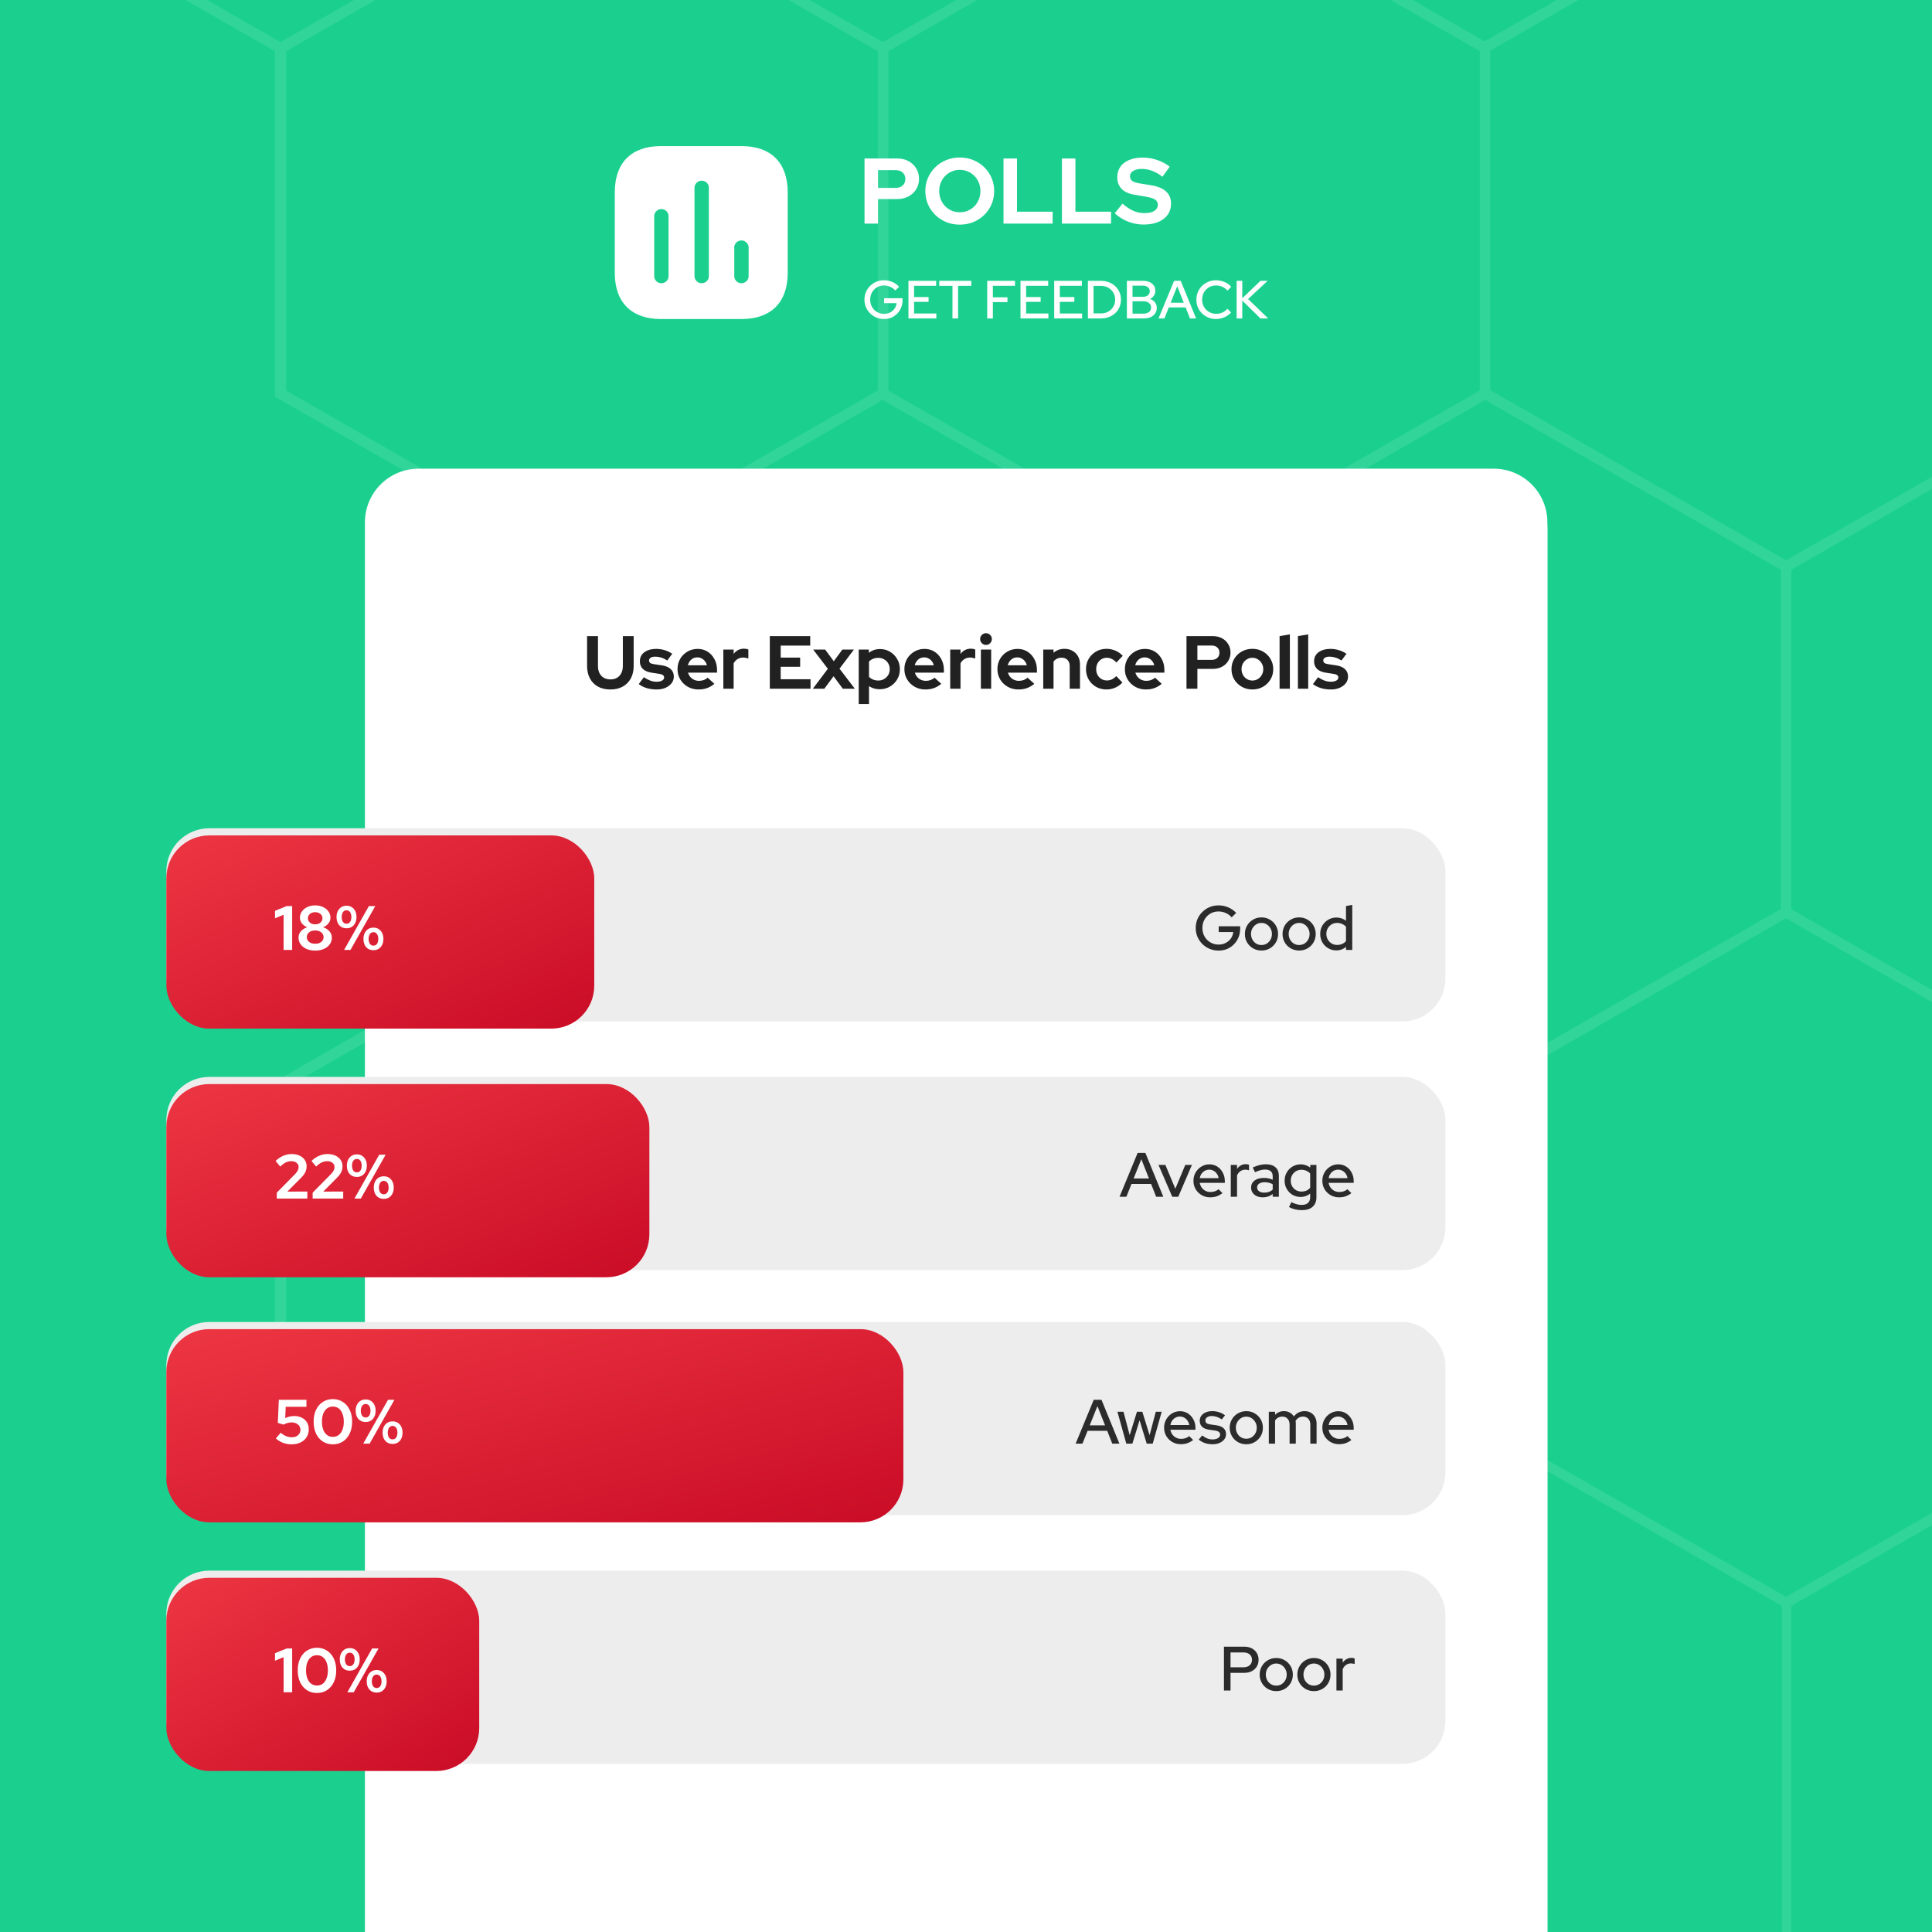 <svg width="1080" height="1080" viewBox="0 0 1080 1080" fill="none" xmlns="http://www.w3.org/2000/svg">
<g clip-path="url(#clip0_13_322)">
<rect width="1080" height="1080" fill="#1BD08F"/>
<path opacity="0.1" fill-rule="evenodd" clip-rule="evenodd" d="M897.328 254.973L998.393 313.222L1049.85 283.838L1080 266.519V273.331L1001.3 318.476V508.233L1080 553.435V560.132L998.393 513.313L962.962 533.634L833.03 608.163V797.978L934.095 855.708L998.393 892.655L1080 845.778V852.533L1001.3 897.677V1087.43L1080 1132.46V1139.33L998.683 1092.17L830.242 1188.75L661.801 1092.17L493.359 1188.75L322.13 1090.61V897.504L153.688 800.922V604.641L322.13 508.06V318.302L153.688 221.721V28.615L0 -59.596H11.617L156.825 23.535L302.033 -59.596H313.65L235.121 -14.567L159.961 28.615V218.372L325.324 313.28L358.548 294.171L490.687 218.372V28.615L424.705 -9.256L336.999 -59.596H348.616L410.823 -23.919L493.533 23.535L638.451 -59.596H650.068L560.503 -8.216L496.612 28.615V218.372L561.026 255.319L661.975 313.049L722.672 278.411L827.222 218.315V28.557L772.333 -2.963L673.591 -59.654H685.208L739.516 -28.826L829.894 23.131L975.102 -60H986.718L903.195 -12.085L833.03 28.326V218.084L897.328 254.973ZM328.17 318.476V508.002L363.311 528.438L493.475 603.14L609.642 536.521L658.896 508.233V318.476L588.848 278.065L493.417 223.568L423.717 263.632L328.17 318.476ZM496.612 607.932V797.747L625.731 872.045L661.568 892.655L719.651 859.46L827.222 797.632V607.932L673.417 519.663L661.801 513.082L496.612 607.932ZM709.835 533.634L830.3 602.91L934.966 542.871L995.489 508.233V318.476L915.16 272.292L830.184 223.568L760.484 263.632L664.937 318.476V507.829L709.835 533.634ZM325.44 513.082L160.077 607.932L159.903 797.632L325.44 892.539L354.831 875.624L490.803 797.632V607.932L325.44 513.082ZM328.519 897.677V1087.43L493.533 1182.34L659.245 1087.43V897.619L649.138 891.846L493.882 802.77L328.519 897.677ZM665.402 897.677V1087.43L830.126 1182.34L996.128 1087.43V897.677L830.765 802.77L665.402 897.677ZM999.047 -59.6H1012.53L1079.84 -20.979V-13.241L999.047 -59.6Z" fill="white"/>
<g filter="url(#filter0_d_13_322)">
<path d="M215 292C215 275.431 228.431 262 245 262H835C851.569 262 865 275.431 865 292V1127H215V292Z" fill="white"/>
</g>
<path d="M204 292C204 275.431 217.431 262 234 262H835C851.569 262 865 275.431 865 292V1083C865 1087.42 861.418 1091 857 1091H212C207.582 1091 204 1087.42 204 1083V292Z" fill="white"/>
<path d="M341.204 385.42C338.544 385.42 336.234 384.888 334.274 383.824C332.342 382.76 330.844 381.248 329.78 379.288C328.716 377.3 328.184 374.976 328.184 372.316V355.6H334.274V372.316C334.274 373.828 334.554 375.158 335.114 376.306C335.702 377.426 336.514 378.294 337.55 378.91C338.614 379.498 339.846 379.792 341.246 379.792C342.646 379.792 343.864 379.498 344.9 378.91C345.936 378.294 346.734 377.426 347.294 376.306C347.882 375.158 348.176 373.828 348.176 372.316V355.6H354.224V372.316C354.224 374.948 353.692 377.258 352.628 379.246C351.564 381.206 350.052 382.732 348.092 383.824C346.16 384.888 343.864 385.42 341.204 385.42ZM367.097 385.42C365.081 385.42 363.219 385.168 361.511 384.664C359.803 384.132 358.319 383.376 357.059 382.396L359.915 378.574C361.175 379.414 362.379 380.044 363.527 380.464C364.703 380.884 365.865 381.094 367.013 381.094C368.301 381.094 369.323 380.884 370.079 380.464C370.863 380.016 371.255 379.442 371.255 378.742C371.255 378.182 371.031 377.734 370.583 377.398C370.163 377.062 369.477 376.824 368.525 376.684L364.325 376.054C362.141 375.718 360.489 375.018 359.369 373.954C358.249 372.862 357.689 371.434 357.689 369.67C357.689 368.242 358.053 367.024 358.781 366.016C359.537 364.98 360.587 364.182 361.931 363.622C363.303 363.034 364.927 362.74 366.803 362.74C368.399 362.74 369.953 362.964 371.465 363.412C373.005 363.86 374.447 364.546 375.791 365.47L373.019 369.208C371.815 368.452 370.667 367.906 369.575 367.57C368.483 367.234 367.377 367.066 366.257 367.066C365.221 367.066 364.381 367.262 363.737 367.654C363.121 368.046 362.813 368.564 362.813 369.208C362.813 369.796 363.037 370.258 363.485 370.594C363.933 370.93 364.703 371.168 365.795 371.308L369.995 371.938C372.151 372.246 373.803 372.946 374.951 374.038C376.099 375.102 376.673 376.488 376.673 378.196C376.673 379.596 376.253 380.842 375.413 381.934C374.573 382.998 373.439 383.852 372.011 384.496C370.583 385.112 368.945 385.42 367.097 385.42ZM390.453 385.42C388.269 385.42 386.281 384.916 384.489 383.908C382.725 382.9 381.325 381.542 380.289 379.834C379.253 378.126 378.735 376.208 378.735 374.08C378.735 371.952 379.225 370.034 380.205 368.326C381.213 366.618 382.571 365.26 384.279 364.252C385.987 363.244 387.891 362.74 389.991 362.74C392.091 362.74 393.953 363.258 395.577 364.294C397.201 365.33 398.475 366.73 399.399 368.494C400.351 370.258 400.827 372.26 400.827 374.5V376.012H384.615C384.867 376.88 385.273 377.664 385.833 378.364C386.421 379.064 387.135 379.61 387.975 380.002C388.843 380.394 389.767 380.59 390.747 380.59C391.727 380.59 392.623 380.436 393.435 380.128C394.275 379.82 394.989 379.386 395.577 378.826L399.357 382.27C398.013 383.362 396.627 384.16 395.199 384.664C393.799 385.168 392.217 385.42 390.453 385.42ZM384.531 371.896H395.157C394.961 371.028 394.597 370.272 394.065 369.628C393.561 368.956 392.945 368.438 392.217 368.074C391.517 367.682 390.733 367.486 389.865 367.486C388.969 367.486 388.157 367.668 387.429 368.032C386.729 368.396 386.127 368.914 385.623 369.586C385.119 370.23 384.755 371 384.531 371.896ZM404.352 385V363.118H410.106V365.554C410.806 364.602 411.646 363.874 412.626 363.37C413.606 362.866 414.712 362.614 415.944 362.614C417.008 362.642 417.806 362.81 418.338 363.118V368.158C417.918 367.962 417.456 367.822 416.952 367.738C416.448 367.626 415.93 367.57 415.398 367.57C414.278 367.57 413.256 367.85 412.332 368.41C411.408 368.97 410.666 369.768 410.106 370.804V385H404.352ZM430.324 385V355.6H452.92V360.892H436.414V367.612H447.292V372.736H436.414V379.708H453.088V385H430.324ZM454.377 385L462.777 373.87L454.587 363.118H461.265L466.095 369.628L470.883 363.118H477.351L469.287 373.786L477.855 385H471.135L465.969 378.028L460.803 385H454.377ZM480.026 393.568V363.118H485.696V364.924C487.488 363.524 489.56 362.824 491.912 362.824C493.984 362.824 495.86 363.328 497.54 364.336C499.22 365.344 500.55 366.702 501.53 368.41C502.538 370.09 503.042 371.98 503.042 374.08C503.042 376.18 502.538 378.084 501.53 379.792C500.522 381.472 499.164 382.816 497.456 383.824C495.748 384.804 493.844 385.294 491.744 385.294C490.652 385.294 489.602 385.154 488.594 384.874C487.586 384.566 486.648 384.132 485.78 383.572V393.568H480.026ZM490.988 380.422C492.192 380.422 493.27 380.142 494.222 379.582C495.202 379.022 495.972 378.266 496.532 377.314C497.092 376.362 497.372 375.284 497.372 374.08C497.372 372.876 497.092 371.798 496.532 370.846C495.972 369.866 495.202 369.11 494.222 368.578C493.27 368.018 492.192 367.738 490.988 367.738C489.924 367.738 488.944 367.92 488.048 368.284C487.18 368.62 486.424 369.138 485.78 369.838V378.364C486.396 378.98 487.152 379.484 488.048 379.876C488.972 380.24 489.952 380.422 490.988 380.422ZM517.273 385.42C515.089 385.42 513.101 384.916 511.309 383.908C509.545 382.9 508.145 381.542 507.109 379.834C506.073 378.126 505.555 376.208 505.555 374.08C505.555 371.952 506.045 370.034 507.025 368.326C508.033 366.618 509.391 365.26 511.099 364.252C512.807 363.244 514.711 362.74 516.811 362.74C518.911 362.74 520.773 363.258 522.397 364.294C524.021 365.33 525.295 366.73 526.219 368.494C527.171 370.258 527.647 372.26 527.647 374.5V376.012H511.435C511.687 376.88 512.093 377.664 512.653 378.364C513.241 379.064 513.955 379.61 514.795 380.002C515.663 380.394 516.587 380.59 517.567 380.59C518.547 380.59 519.443 380.436 520.255 380.128C521.095 379.82 521.809 379.386 522.397 378.826L526.177 382.27C524.833 383.362 523.447 384.16 522.019 384.664C520.619 385.168 519.037 385.42 517.273 385.42ZM511.351 371.896H521.977C521.781 371.028 521.417 370.272 520.885 369.628C520.381 368.956 519.765 368.438 519.037 368.074C518.337 367.682 517.553 367.486 516.685 367.486C515.789 367.486 514.977 367.668 514.249 368.032C513.549 368.396 512.947 368.914 512.443 369.586C511.939 370.23 511.575 371 511.351 371.896ZM531.172 385V363.118H536.926V365.554C537.626 364.602 538.466 363.874 539.446 363.37C540.426 362.866 541.532 362.614 542.764 362.614C543.828 362.642 544.626 362.81 545.158 363.118V368.158C544.738 367.962 544.276 367.822 543.772 367.738C543.268 367.626 542.75 367.57 542.218 367.57C541.098 367.57 540.076 367.85 539.152 368.41C538.228 368.97 537.486 369.768 536.926 370.804V385H531.172ZM548.317 385V363.118H554.071V385H548.317ZM551.173 360.514C550.277 360.514 549.507 360.192 548.863 359.548C548.219 358.904 547.897 358.134 547.897 357.238C547.897 356.314 548.219 355.544 548.863 354.928C549.507 354.284 550.277 353.962 551.173 353.962C552.097 353.962 552.867 354.284 553.483 354.928C554.127 355.544 554.449 356.314 554.449 357.238C554.449 358.134 554.127 358.904 553.483 359.548C552.867 360.192 552.097 360.514 551.173 360.514ZM569.281 385.42C567.097 385.42 565.109 384.916 563.317 383.908C561.553 382.9 560.153 381.542 559.117 379.834C558.081 378.126 557.563 376.208 557.563 374.08C557.563 371.952 558.053 370.034 559.033 368.326C560.041 366.618 561.399 365.26 563.107 364.252C564.815 363.244 566.719 362.74 568.819 362.74C570.919 362.74 572.781 363.258 574.405 364.294C576.029 365.33 577.303 366.73 578.227 368.494C579.179 370.258 579.655 372.26 579.655 374.5V376.012H563.443C563.695 376.88 564.101 377.664 564.661 378.364C565.249 379.064 565.963 379.61 566.803 380.002C567.671 380.394 568.595 380.59 569.575 380.59C570.555 380.59 571.451 380.436 572.263 380.128C573.103 379.82 573.817 379.386 574.405 378.826L578.185 382.27C576.841 383.362 575.455 384.16 574.027 384.664C572.627 385.168 571.045 385.42 569.281 385.42ZM563.359 371.896H573.985C573.789 371.028 573.425 370.272 572.893 369.628C572.389 368.956 571.773 368.438 571.045 368.074C570.345 367.682 569.561 367.486 568.693 367.486C567.797 367.486 566.985 367.668 566.257 368.032C565.557 368.396 564.955 368.914 564.451 369.586C563.947 370.23 563.583 371 563.359 371.896ZM583.18 385V363.118H588.934V364.924C590.586 363.44 592.63 362.698 595.066 362.698C596.774 362.698 598.272 363.076 599.56 363.832C600.876 364.56 601.898 365.582 602.626 366.898C603.354 368.186 603.718 369.698 603.718 371.434V385H597.964V372.274C597.964 370.846 597.558 369.726 596.746 368.914C595.934 368.074 594.828 367.654 593.428 367.654C592.448 367.654 591.58 367.85 590.824 368.242C590.068 368.606 589.438 369.138 588.934 369.838V385H583.18ZM618.535 385.42C616.379 385.42 614.433 384.93 612.697 383.95C610.961 382.942 609.589 381.584 608.581 379.876C607.573 378.14 607.069 376.208 607.069 374.08C607.069 371.924 607.573 369.992 608.581 368.284C609.589 366.576 610.961 365.218 612.697 364.21C614.433 363.202 616.379 362.698 618.535 362.698C620.271 362.698 621.923 363.034 623.491 363.706C625.087 364.378 626.459 365.344 627.607 366.604L624.079 370.342C623.267 369.446 622.413 368.788 621.517 368.368C620.649 367.92 619.697 367.696 618.661 367.696C617.541 367.696 616.533 367.976 615.637 368.536C614.769 369.096 614.069 369.852 613.537 370.804C613.033 371.756 612.781 372.848 612.781 374.08C612.781 375.256 613.033 376.334 613.537 377.314C614.069 378.266 614.797 379.022 615.721 379.582C616.645 380.114 617.667 380.38 618.787 380.38C619.767 380.38 620.677 380.184 621.517 379.792C622.385 379.372 623.211 378.756 623.995 377.944L627.439 381.556C626.319 382.76 624.975 383.712 623.407 384.412C621.839 385.084 620.215 385.42 618.535 385.42ZM640.525 385.42C638.341 385.42 636.353 384.916 634.561 383.908C632.797 382.9 631.397 381.542 630.361 379.834C629.325 378.126 628.807 376.208 628.807 374.08C628.807 371.952 629.297 370.034 630.277 368.326C631.285 366.618 632.643 365.26 634.351 364.252C636.059 363.244 637.963 362.74 640.063 362.74C642.163 362.74 644.025 363.258 645.649 364.294C647.273 365.33 648.547 366.73 649.471 368.494C650.423 370.258 650.899 372.26 650.899 374.5V376.012H634.687C634.939 376.88 635.345 377.664 635.905 378.364C636.493 379.064 637.207 379.61 638.047 380.002C638.915 380.394 639.839 380.59 640.819 380.59C641.799 380.59 642.695 380.436 643.507 380.128C644.347 379.82 645.061 379.386 645.649 378.826L649.429 382.27C648.085 383.362 646.699 384.16 645.271 384.664C643.871 385.168 642.289 385.42 640.525 385.42ZM634.603 371.896H645.229C645.033 371.028 644.669 370.272 644.137 369.628C643.633 368.956 643.017 368.438 642.289 368.074C641.589 367.682 640.805 367.486 639.937 367.486C639.041 367.486 638.229 367.668 637.501 368.032C636.801 368.396 636.199 368.914 635.695 369.586C635.191 370.23 634.827 371 634.603 371.896ZM663.251 385V355.6H677.993C679.925 355.6 681.619 355.992 683.075 356.776C684.559 357.56 685.721 358.652 686.561 360.052C687.429 361.424 687.863 363.02 687.863 364.84C687.863 366.576 687.429 368.13 686.561 369.502C685.721 370.874 684.559 371.952 683.075 372.736C681.591 373.52 679.897 373.912 677.993 373.912H669.341V385H663.251ZM669.341 368.872H677.321C678.637 368.872 679.687 368.508 680.471 367.78C681.283 367.052 681.689 366.086 681.689 364.882C681.689 363.65 681.283 362.67 680.471 361.942C679.687 361.214 678.637 360.85 677.321 360.85H669.341V368.872ZM700.079 385.42C697.895 385.42 695.921 384.916 694.157 383.908C692.393 382.9 690.993 381.542 689.957 379.834C688.921 378.126 688.403 376.208 688.403 374.08C688.403 371.952 688.907 370.034 689.915 368.326C690.951 366.59 692.351 365.218 694.115 364.21C695.907 363.202 697.895 362.698 700.079 362.698C702.263 362.698 704.237 363.202 706.001 364.21C707.793 365.218 709.193 366.59 710.201 368.326C711.237 370.034 711.755 371.952 711.755 374.08C711.755 376.208 711.237 378.126 710.201 379.834C709.193 381.542 707.807 382.9 706.043 383.908C704.279 384.916 702.291 385.42 700.079 385.42ZM700.079 380.422C701.227 380.422 702.249 380.142 703.145 379.582C704.069 379.022 704.797 378.266 705.329 377.314C705.889 376.334 706.169 375.256 706.169 374.08C706.169 372.876 705.889 371.798 705.329 370.846C704.797 369.894 704.069 369.138 703.145 368.578C702.249 367.99 701.227 367.696 700.079 367.696C698.959 367.696 697.937 367.99 697.013 368.578C696.089 369.138 695.361 369.894 694.829 370.846C694.297 371.798 694.031 372.876 694.031 374.08C694.031 375.256 694.297 376.334 694.829 377.314C695.361 378.266 696.089 379.022 697.013 379.582C697.937 380.142 698.959 380.422 700.079 380.422ZM715.291 385V355.6L721.045 354.634V385H715.291ZM725.545 385V355.6L731.299 354.634V385H725.545ZM743.989 385.42C741.973 385.42 740.111 385.168 738.403 384.664C736.695 384.132 735.211 383.376 733.951 382.396L736.807 378.574C738.067 379.414 739.271 380.044 740.419 380.464C741.595 380.884 742.757 381.094 743.905 381.094C745.193 381.094 746.215 380.884 746.971 380.464C747.755 380.016 748.147 379.442 748.147 378.742C748.147 378.182 747.923 377.734 747.475 377.398C747.055 377.062 746.369 376.824 745.417 376.684L741.217 376.054C739.033 375.718 737.381 375.018 736.261 373.954C735.141 372.862 734.581 371.434 734.581 369.67C734.581 368.242 734.945 367.024 735.673 366.016C736.429 364.98 737.479 364.182 738.823 363.622C740.195 363.034 741.819 362.74 743.695 362.74C745.291 362.74 746.845 362.964 748.357 363.412C749.897 363.86 751.339 364.546 752.683 365.47L749.911 369.208C748.707 368.452 747.559 367.906 746.467 367.57C745.375 367.234 744.269 367.066 743.149 367.066C742.113 367.066 741.273 367.262 740.629 367.654C740.013 368.046 739.705 368.564 739.705 369.208C739.705 369.796 739.929 370.258 740.377 370.594C740.825 370.93 741.595 371.168 742.687 371.308L746.887 371.938C749.043 372.246 750.695 372.946 751.843 374.038C752.991 375.102 753.565 376.488 753.565 378.196C753.565 379.596 753.145 380.842 752.305 381.934C751.465 382.998 750.331 383.852 748.903 384.496C747.475 385.112 745.837 385.42 743.989 385.42Z" fill="#212121"/>
<rect x="93" y="739" width="715" height="108" rx="24" fill="#EDEDED"/>
<g filter="url(#filter1_d_13_322)">
<rect x="93" y="739" width="412" height="108" rx="24" fill="url(#paint0_linear_13_322)"/>
</g>
<path d="M162.975 807.385C159.592 807.385 156.663 806.288 154.19 804.095L156.92 800.91C157.97 801.797 158.985 802.438 159.965 802.835C160.945 803.232 162.018 803.43 163.185 803.43C164.142 803.43 164.97 803.255 165.67 802.905C166.37 802.555 166.918 802.065 167.315 801.435C167.735 800.805 167.945 800.07 167.945 799.23C167.945 798.04 167.478 797.06 166.545 796.29C165.635 795.52 164.445 795.135 162.975 795.135C162.252 795.135 161.517 795.24 160.77 795.45C160.023 795.637 159.265 795.94 158.495 796.36L155.31 795.415L155.87 782.5H171.305V786.42H159.72L159.44 792.755C160.233 792.358 161.038 792.067 161.855 791.88C162.672 791.67 163.523 791.565 164.41 791.565C166.067 791.565 167.502 791.88 168.715 792.51C169.952 793.117 170.908 793.98 171.585 795.1C172.262 796.22 172.6 797.527 172.6 799.02C172.6 800.677 172.192 802.135 171.375 803.395C170.582 804.655 169.462 805.635 168.015 806.335C166.568 807.035 164.888 807.385 162.975 807.385ZM186.059 807.385C183.936 807.385 182.057 806.86 180.424 805.81C178.814 804.737 177.554 803.255 176.644 801.365C175.757 799.452 175.314 797.247 175.314 794.75C175.314 792.23 175.757 790.025 176.644 788.135C177.554 786.245 178.814 784.775 180.424 783.725C182.057 782.652 183.936 782.115 186.059 782.115C188.206 782.115 190.084 782.652 191.694 783.725C193.327 784.775 194.587 786.245 195.474 788.135C196.384 790.025 196.839 792.23 196.839 794.75C196.839 797.247 196.384 799.452 195.474 801.365C194.587 803.255 193.327 804.737 191.694 805.81C190.084 806.86 188.206 807.385 186.059 807.385ZM186.059 803.22C187.319 803.22 188.404 802.882 189.314 802.205C190.224 801.528 190.924 800.548 191.414 799.265C191.927 797.982 192.184 796.477 192.184 794.75C192.184 793 191.927 791.495 191.414 790.235C190.924 788.952 190.224 787.972 189.314 787.295C188.404 786.618 187.319 786.28 186.059 786.28C184.822 786.28 183.749 786.618 182.839 787.295C181.929 787.972 181.217 788.952 180.704 790.235C180.214 791.495 179.969 793 179.969 794.75C179.969 796.477 180.214 797.982 180.704 799.265C181.217 800.548 181.929 801.528 182.839 802.205C183.749 802.882 184.822 803.22 186.059 803.22ZM204.419 794.925C202.715 794.925 201.35 794.353 200.324 793.21C199.32 792.043 198.819 790.503 198.819 788.59C198.819 786.723 199.332 785.207 200.359 784.04C201.385 782.873 202.739 782.29 204.419 782.29C206.075 782.29 207.417 782.873 208.444 784.04C209.47 785.207 209.984 786.723 209.984 788.59C209.984 790.503 209.47 792.043 208.444 793.21C207.44 794.353 206.099 794.925 204.419 794.925ZM204.419 792.37C205.259 792.37 205.912 792.043 206.379 791.39C206.869 790.713 207.114 789.78 207.114 788.59C207.114 787.447 206.869 786.537 206.379 785.86C205.889 785.183 205.235 784.845 204.419 784.845C203.579 784.845 202.914 785.183 202.424 785.86C201.957 786.537 201.712 787.447 201.689 788.59C201.712 789.78 201.957 790.713 202.424 791.39C202.89 792.043 203.555 792.37 204.419 792.37ZM203.054 807L216.914 782.5H220.484L206.624 807H203.054ZM219.469 807.175C217.765 807.175 216.4 806.603 215.374 805.46C214.37 804.293 213.869 802.753 213.869 800.84C213.869 798.973 214.382 797.457 215.409 796.29C216.435 795.123 217.789 794.54 219.469 794.54C221.125 794.54 222.467 795.123 223.494 796.29C224.52 797.457 225.034 798.973 225.034 800.84C225.034 802.753 224.52 804.293 223.494 805.46C222.49 806.603 221.149 807.175 219.469 807.175ZM219.469 804.62C220.309 804.62 220.962 804.293 221.429 803.64C221.919 802.963 222.164 802.03 222.164 800.84C222.164 799.697 221.919 798.787 221.429 798.11C220.939 797.433 220.285 797.095 219.469 797.095C218.629 797.095 217.964 797.433 217.474 798.11C217.007 798.787 216.762 799.697 216.739 800.84C216.762 802.03 217.007 802.963 217.474 803.64C217.94 804.293 218.605 804.62 219.469 804.62Z" fill="white"/>
<path d="M601.287 807L611.402 782.5H615.742L625.752 807H621.762L618.927 799.825H607.972L605.102 807H601.287ZM609.162 796.78H617.737L613.467 786L609.162 796.78ZM629.611 807L624.641 789.185H628.036L631.501 802.275L635.561 789.185H638.571L642.631 802.275L646.096 789.185H649.386L644.381 807H641.021L637.031 793.945L633.006 807H629.611ZM660.084 807.315C658.334 807.315 656.748 806.907 655.324 806.09C653.924 805.273 652.804 804.165 651.964 802.765C651.148 801.365 650.739 799.802 650.739 798.075C650.739 796.372 651.136 794.832 651.929 793.455C652.723 792.055 653.796 790.947 655.149 790.13C656.503 789.29 658.008 788.87 659.664 788.87C661.321 788.87 662.791 789.29 664.074 790.13C665.358 790.947 666.373 792.067 667.119 793.49C667.889 794.89 668.274 796.477 668.274 798.25V799.23H654.239C654.426 800.21 654.788 801.085 655.324 801.855C655.884 802.625 656.584 803.232 657.424 803.675C658.288 804.118 659.221 804.34 660.224 804.34C661.088 804.34 661.916 804.212 662.709 803.955C663.526 803.675 664.203 803.278 664.739 802.765L666.979 804.97C665.929 805.763 664.844 806.358 663.724 806.755C662.628 807.128 661.414 807.315 660.084 807.315ZM654.274 796.605H664.809C664.669 795.672 664.343 794.855 663.829 794.155C663.339 793.432 662.721 792.872 661.974 792.475C661.251 792.055 660.458 791.845 659.594 791.845C658.708 791.845 657.891 792.043 657.144 792.44C656.398 792.837 655.768 793.397 655.254 794.12C654.764 794.82 654.438 795.648 654.274 796.605ZM677.904 807.35C676.364 807.35 674.917 807.128 673.564 806.685C672.234 806.218 671.079 805.565 670.099 804.725L672.024 802.415C672.934 803.138 673.867 803.698 674.824 804.095C675.804 804.468 676.796 804.655 677.799 804.655C679.059 804.655 680.086 804.41 680.879 803.92C681.672 803.43 682.069 802.788 682.069 801.995C682.069 801.342 681.836 800.828 681.369 800.455C680.902 800.082 680.179 799.825 679.199 799.685L675.979 799.23C674.206 798.973 672.876 798.425 671.989 797.585C671.102 796.745 670.659 795.625 670.659 794.225C670.659 793.152 670.951 792.218 671.534 791.425C672.117 790.608 672.934 789.978 673.984 789.535C675.034 789.068 676.259 788.835 677.659 788.835C678.942 788.835 680.179 789.022 681.369 789.395C682.559 789.768 683.702 790.352 684.799 791.145L683.014 793.455C682.034 792.802 681.077 792.323 680.144 792.02C679.234 791.717 678.312 791.565 677.379 791.565C676.306 791.565 675.442 791.798 674.789 792.265C674.136 792.708 673.809 793.292 673.809 794.015C673.809 794.668 674.031 795.182 674.474 795.555C674.941 795.905 675.699 796.15 676.749 796.29L679.969 796.745C681.742 797.002 683.084 797.55 683.994 798.39C684.904 799.207 685.359 800.315 685.359 801.715C685.359 802.788 685.032 803.757 684.379 804.62C683.726 805.46 682.839 806.125 681.719 806.615C680.599 807.105 679.327 807.35 677.904 807.35ZM696.689 807.35C694.963 807.35 693.388 806.942 691.964 806.125C690.564 805.308 689.456 804.2 688.639 802.8C687.823 801.4 687.414 799.837 687.414 798.11C687.414 796.383 687.823 794.82 688.639 793.42C689.456 792.02 690.564 790.912 691.964 790.095C693.388 789.255 694.963 788.835 696.689 788.835C698.439 788.835 700.014 789.255 701.414 790.095C702.814 790.912 703.923 792.02 704.739 793.42C705.556 794.82 705.964 796.383 705.964 798.11C705.964 799.837 705.556 801.4 704.739 802.8C703.923 804.2 702.814 805.308 701.414 806.125C700.014 806.942 698.439 807.35 696.689 807.35ZM696.689 804.27C697.786 804.27 698.778 804.002 699.664 803.465C700.551 802.905 701.251 802.158 701.764 801.225C702.278 800.292 702.534 799.242 702.534 798.075C702.534 796.932 702.266 795.905 701.729 794.995C701.216 794.062 700.516 793.315 699.629 792.755C698.766 792.195 697.786 791.915 696.689 791.915C695.593 791.915 694.601 792.195 693.714 792.755C692.851 793.315 692.151 794.062 691.614 794.995C691.101 795.905 690.844 796.932 690.844 798.075C690.844 799.242 691.101 800.292 691.614 801.225C692.128 802.158 692.828 802.905 693.714 803.465C694.601 804.002 695.593 804.27 696.689 804.27ZM709.274 807V789.185H712.774V790.9C714.104 789.523 715.772 788.835 717.779 788.835C718.992 788.835 720.066 789.103 720.999 789.64C721.956 790.177 722.714 790.9 723.274 791.81C724.021 790.83 724.896 790.095 725.899 789.605C726.902 789.092 728.034 788.835 729.294 788.835C730.624 788.835 731.779 789.127 732.759 789.71C733.762 790.293 734.544 791.11 735.104 792.16C735.687 793.21 735.979 794.423 735.979 795.8V807H732.479V796.395C732.479 794.995 732.106 793.898 731.359 793.105C730.636 792.288 729.644 791.88 728.384 791.88C727.521 791.88 726.739 792.078 726.039 792.475C725.339 792.872 724.732 793.478 724.219 794.295C724.266 794.528 724.301 794.773 724.324 795.03C724.347 795.287 724.359 795.543 724.359 795.8V807H720.894V796.395C720.894 794.995 720.521 793.898 719.774 793.105C719.051 792.288 718.059 791.88 716.799 791.88C715.959 791.88 715.201 792.067 714.524 792.44C713.847 792.79 713.264 793.327 712.774 794.05V807H709.274ZM748.542 807.315C746.792 807.315 745.205 806.907 743.782 806.09C742.382 805.273 741.262 804.165 740.422 802.765C739.605 801.365 739.197 799.802 739.197 798.075C739.197 796.372 739.593 794.832 740.387 793.455C741.18 792.055 742.253 790.947 743.607 790.13C744.96 789.29 746.465 788.87 748.122 788.87C749.778 788.87 751.248 789.29 752.532 790.13C753.815 790.947 754.83 792.067 755.577 793.49C756.347 794.89 756.732 796.477 756.732 798.25V799.23H742.697C742.883 800.21 743.245 801.085 743.782 801.855C744.342 802.625 745.042 803.232 745.882 803.675C746.745 804.118 747.678 804.34 748.682 804.34C749.545 804.34 750.373 804.212 751.167 803.955C751.983 803.675 752.66 803.278 753.197 802.765L755.437 804.97C754.387 805.763 753.302 806.358 752.182 806.755C751.085 807.128 749.872 807.315 748.542 807.315ZM742.732 796.605H753.267C753.127 795.672 752.8 794.855 752.287 794.155C751.797 793.432 751.178 792.872 750.432 792.475C749.708 792.055 748.915 791.845 748.052 791.845C747.165 791.845 746.348 792.043 745.602 792.44C744.855 792.837 744.225 793.397 743.712 794.12C743.222 794.82 742.895 795.648 742.732 796.605Z" fill="#2B2B2B"/>
<rect x="93" y="878" width="715" height="108" rx="24" fill="#EDEDED"/>
<g filter="url(#filter2_d_13_322)">
<rect x="93" y="878" width="174.892" height="108" rx="24" fill="url(#paint1_linear_13_322)"/>
</g>
<path d="M158.53 946V926.365L153.735 928.36V924.16L160.28 921.5H163.325V946H158.53ZM177.172 946.385C175.049 946.385 173.17 945.86 171.537 944.81C169.927 943.737 168.667 942.255 167.757 940.365C166.87 938.452 166.427 936.247 166.427 933.75C166.427 931.23 166.87 929.025 167.757 927.135C168.667 925.245 169.927 923.775 171.537 922.725C173.17 921.652 175.049 921.115 177.172 921.115C179.319 921.115 181.197 921.652 182.807 922.725C184.44 923.775 185.7 925.245 186.587 927.135C187.497 929.025 187.952 931.23 187.952 933.75C187.952 936.247 187.497 938.452 186.587 940.365C185.7 942.255 184.44 943.737 182.807 944.81C181.197 945.86 179.319 946.385 177.172 946.385ZM177.172 942.22C178.432 942.22 179.517 941.882 180.427 941.205C181.337 940.528 182.037 939.548 182.527 938.265C183.04 936.982 183.297 935.477 183.297 933.75C183.297 932 183.04 930.495 182.527 929.235C182.037 927.952 181.337 926.972 180.427 926.295C179.517 925.618 178.432 925.28 177.172 925.28C175.935 925.28 174.862 925.618 173.952 926.295C173.042 926.972 172.33 927.952 171.817 929.235C171.327 930.495 171.082 932 171.082 933.75C171.082 935.477 171.327 936.982 171.817 938.265C172.33 939.548 173.042 940.528 173.952 941.205C174.862 941.882 175.935 942.22 177.172 942.22ZM195.532 933.925C193.829 933.925 192.464 933.353 191.437 932.21C190.434 931.043 189.932 929.503 189.932 927.59C189.932 925.723 190.445 924.207 191.472 923.04C192.499 921.873 193.852 921.29 195.532 921.29C197.189 921.29 198.53 921.873 199.557 923.04C200.584 924.207 201.097 925.723 201.097 927.59C201.097 929.503 200.584 931.043 199.557 932.21C198.554 933.353 197.212 933.925 195.532 933.925ZM195.532 931.37C196.372 931.37 197.025 931.043 197.492 930.39C197.982 929.713 198.227 928.78 198.227 927.59C198.227 926.447 197.982 925.537 197.492 924.86C197.002 924.183 196.349 923.845 195.532 923.845C194.692 923.845 194.027 924.183 193.537 924.86C193.07 925.537 192.825 926.447 192.802 927.59C192.825 928.78 193.07 929.713 193.537 930.39C194.004 931.043 194.669 931.37 195.532 931.37ZM194.167 946L208.027 921.5H211.597L197.737 946H194.167ZM210.582 946.175C208.879 946.175 207.514 945.603 206.487 944.46C205.484 943.293 204.982 941.753 204.982 939.84C204.982 937.973 205.495 936.457 206.522 935.29C207.549 934.123 208.902 933.54 210.582 933.54C212.239 933.54 213.58 934.123 214.607 935.29C215.634 936.457 216.147 937.973 216.147 939.84C216.147 941.753 215.634 943.293 214.607 944.46C213.604 945.603 212.262 946.175 210.582 946.175ZM210.582 943.62C211.422 943.62 212.075 943.293 212.542 942.64C213.032 941.963 213.277 941.03 213.277 939.84C213.277 938.697 213.032 937.787 212.542 937.11C212.052 936.433 211.399 936.095 210.582 936.095C209.742 936.095 209.077 936.433 208.587 937.11C208.12 937.787 207.875 938.697 207.852 939.84C207.875 941.03 208.12 941.963 208.587 942.64C209.054 943.293 209.719 943.62 210.582 943.62Z" fill="white"/>
<path d="M684.196 945V920.5H695.536C697.146 920.5 698.546 920.815 699.736 921.445C700.926 922.052 701.859 922.903 702.536 924C703.213 925.097 703.551 926.368 703.551 927.815C703.551 929.262 703.213 930.533 702.536 931.63C701.859 932.727 700.914 933.59 699.701 934.22C698.511 934.827 697.123 935.13 695.536 935.13H687.871V945H684.196ZM687.871 932.015H695.151C696.598 932.015 697.741 931.642 698.581 930.895C699.444 930.125 699.876 929.11 699.876 927.85C699.876 926.59 699.444 925.587 698.581 924.84C697.741 924.093 696.598 923.72 695.151 923.72H687.871V932.015ZM713.437 945.35C711.711 945.35 710.136 944.942 708.712 944.125C707.312 943.308 706.204 942.2 705.387 940.8C704.571 939.4 704.162 937.837 704.162 936.11C704.162 934.383 704.571 932.82 705.387 931.42C706.204 930.02 707.312 928.912 708.712 928.095C710.136 927.255 711.711 926.835 713.437 926.835C715.187 926.835 716.762 927.255 718.162 928.095C719.562 928.912 720.671 930.02 721.487 931.42C722.304 932.82 722.712 934.383 722.712 936.11C722.712 937.837 722.304 939.4 721.487 940.8C720.671 942.2 719.562 943.308 718.162 944.125C716.762 944.942 715.187 945.35 713.437 945.35ZM713.437 942.27C714.534 942.27 715.526 942.002 716.412 941.465C717.299 940.905 717.999 940.158 718.512 939.225C719.026 938.292 719.282 937.242 719.282 936.075C719.282 934.932 719.014 933.905 718.477 932.995C717.964 932.062 717.264 931.315 716.377 930.755C715.514 930.195 714.534 929.915 713.437 929.915C712.341 929.915 711.349 930.195 710.462 930.755C709.599 931.315 708.899 932.062 708.362 932.995C707.849 933.905 707.592 934.932 707.592 936.075C707.592 937.242 707.849 938.292 708.362 939.225C708.876 940.158 709.576 940.905 710.462 941.465C711.349 942.002 712.341 942.27 713.437 942.27ZM734.492 945.35C732.765 945.35 731.19 944.942 729.767 944.125C728.367 943.308 727.259 942.2 726.442 940.8C725.625 939.4 725.217 937.837 725.217 936.11C725.217 934.383 725.625 932.82 726.442 931.42C727.259 930.02 728.367 928.912 729.767 928.095C731.19 927.255 732.765 926.835 734.492 926.835C736.242 926.835 737.817 927.255 739.217 928.095C740.617 928.912 741.725 930.02 742.542 931.42C743.359 932.82 743.767 934.383 743.767 936.11C743.767 937.837 743.359 939.4 742.542 940.8C741.725 942.2 740.617 943.308 739.217 944.125C737.817 944.942 736.242 945.35 734.492 945.35ZM734.492 942.27C735.589 942.27 736.58 942.002 737.467 941.465C738.354 940.905 739.054 940.158 739.567 939.225C740.08 938.292 740.337 937.242 740.337 936.075C740.337 934.932 740.069 933.905 739.532 932.995C739.019 932.062 738.319 931.315 737.432 930.755C736.569 930.195 735.589 929.915 734.492 929.915C733.395 929.915 732.404 930.195 731.517 930.755C730.654 931.315 729.954 932.062 729.417 932.995C728.904 933.905 728.647 934.932 728.647 936.075C728.647 937.242 728.904 938.292 729.417 939.225C729.93 940.158 730.63 940.905 731.517 941.465C732.404 942.002 733.395 942.27 734.492 942.27ZM747.077 945V927.185H750.577V929.46C751.137 928.62 751.825 927.967 752.642 927.5C753.482 927.01 754.427 926.765 755.477 926.765C756.2 926.788 756.795 926.893 757.262 927.08V930.23C756.935 930.09 756.597 929.997 756.247 929.95C755.897 929.88 755.547 929.845 755.197 929.845C754.17 929.845 753.26 930.125 752.467 930.685C751.673 931.222 751.043 932.015 750.577 933.065V945H747.077Z" fill="#2B2B2B"/>
<rect x="93" y="463" width="715" height="108" rx="24" fill="#EDEDED"/>
<g filter="url(#filter3_d_13_322)">
<rect x="93" y="463" width="239.191" height="108" rx="24" fill="url(#paint2_linear_13_322)"/>
</g>
<path d="M158.53 531V511.365L153.735 513.36V509.16L160.28 506.5H163.325V531H158.53ZM176.192 531.385C174.372 531.385 172.762 531.082 171.362 530.475C169.962 529.845 168.865 528.993 168.072 527.92C167.279 526.823 166.882 525.575 166.882 524.175C166.882 523.265 167.08 522.425 167.477 521.655C167.897 520.862 168.48 520.185 169.227 519.625C169.997 519.042 170.86 518.61 171.817 518.33C170.58 517.887 169.577 517.187 168.807 516.23C168.037 515.273 167.652 514.2 167.652 513.01C167.652 511.703 168.025 510.537 168.772 509.51C169.519 508.46 170.534 507.632 171.817 507.025C173.124 506.418 174.582 506.115 176.192 506.115C177.825 506.115 179.284 506.418 180.567 507.025C181.85 507.632 182.865 508.46 183.612 509.51C184.359 510.537 184.732 511.703 184.732 513.01C184.732 514.2 184.347 515.273 183.577 516.23C182.807 517.187 181.804 517.887 180.567 518.33C182.037 518.773 183.227 519.52 184.137 520.57C185.047 521.597 185.502 522.798 185.502 524.175C185.502 525.575 185.105 526.823 184.312 527.92C183.542 528.993 182.445 529.845 181.022 530.475C179.622 531.082 178.012 531.385 176.192 531.385ZM176.192 516.72C176.962 516.72 177.65 516.58 178.257 516.3C178.887 515.997 179.377 515.588 179.727 515.075C180.077 514.562 180.252 513.978 180.252 513.325C180.252 512.672 180.077 512.088 179.727 511.575C179.377 511.038 178.887 510.63 178.257 510.35C177.65 510.047 176.962 509.895 176.192 509.895C175.422 509.895 174.722 510.047 174.092 510.35C173.485 510.63 173.007 511.038 172.657 511.575C172.307 512.088 172.132 512.672 172.132 513.325C172.132 513.978 172.307 514.562 172.657 515.075C173.007 515.588 173.485 515.997 174.092 516.3C174.722 516.58 175.422 516.72 176.192 516.72ZM176.192 527.57C177.125 527.57 177.942 527.418 178.642 527.115C179.342 526.788 179.89 526.345 180.287 525.785C180.684 525.202 180.882 524.56 180.882 523.86C180.882 523.137 180.684 522.495 180.287 521.935C179.89 521.375 179.342 520.932 178.642 520.605C177.942 520.278 177.125 520.115 176.192 520.115C175.282 520.115 174.465 520.278 173.742 520.605C173.042 520.932 172.494 521.375 172.097 521.935C171.7 522.495 171.502 523.137 171.502 523.86C171.502 524.56 171.7 525.202 172.097 525.785C172.494 526.345 173.042 526.788 173.742 527.115C174.465 527.418 175.282 527.57 176.192 527.57ZM193.721 518.925C192.017 518.925 190.652 518.353 189.626 517.21C188.622 516.043 188.121 514.503 188.121 512.59C188.121 510.723 188.634 509.207 189.661 508.04C190.687 506.873 192.041 506.29 193.721 506.29C195.377 506.29 196.719 506.873 197.746 508.04C198.772 509.207 199.286 510.723 199.286 512.59C199.286 514.503 198.772 516.043 197.746 517.21C196.742 518.353 195.401 518.925 193.721 518.925ZM193.721 516.37C194.561 516.37 195.214 516.043 195.681 515.39C196.171 514.713 196.416 513.78 196.416 512.59C196.416 511.447 196.171 510.537 195.681 509.86C195.191 509.183 194.537 508.845 193.721 508.845C192.881 508.845 192.216 509.183 191.726 509.86C191.259 510.537 191.014 511.447 190.991 512.59C191.014 513.78 191.259 514.713 191.726 515.39C192.192 516.043 192.857 516.37 193.721 516.37ZM192.356 531L206.216 506.5H209.786L195.926 531H192.356ZM208.771 531.175C207.067 531.175 205.702 530.603 204.676 529.46C203.672 528.293 203.171 526.753 203.171 524.84C203.171 522.973 203.684 521.457 204.711 520.29C205.737 519.123 207.091 518.54 208.771 518.54C210.427 518.54 211.769 519.123 212.796 520.29C213.822 521.457 214.336 522.973 214.336 524.84C214.336 526.753 213.822 528.293 212.796 529.46C211.792 530.603 210.451 531.175 208.771 531.175ZM208.771 528.62C209.611 528.62 210.264 528.293 210.731 527.64C211.221 526.963 211.466 526.03 211.466 524.84C211.466 523.697 211.221 522.787 210.731 522.11C210.241 521.433 209.587 521.095 208.771 521.095C207.931 521.095 207.266 521.433 206.776 522.11C206.309 522.787 206.064 523.697 206.041 524.84C206.064 526.03 206.309 526.963 206.776 527.64C207.242 528.293 207.907 528.62 208.771 528.62Z" fill="white"/>
<path d="M681.224 531.385C679.428 531.385 677.748 531.058 676.184 530.405C674.644 529.752 673.291 528.853 672.124 527.71C670.958 526.543 670.048 525.202 669.394 523.685C668.741 522.145 668.414 520.5 668.414 518.75C668.414 517 668.729 515.367 669.359 513.85C670.013 512.31 670.923 510.968 672.089 509.825C673.256 508.658 674.609 507.748 676.149 507.095C677.689 506.442 679.358 506.115 681.154 506.115C683.091 506.115 684.923 506.488 686.649 507.235C688.376 507.982 689.834 509.02 691.024 510.35L688.504 512.8C687.618 511.75 686.521 510.945 685.214 510.385C683.931 509.802 682.578 509.51 681.154 509.51C679.871 509.51 678.681 509.743 677.584 510.21C676.511 510.677 675.566 511.33 674.749 512.17C673.933 512.987 673.291 513.955 672.824 515.075C672.381 516.195 672.159 517.42 672.159 518.75C672.159 520.057 672.381 521.282 672.824 522.425C673.291 523.545 673.933 524.525 674.749 525.365C675.589 526.205 676.558 526.858 677.654 527.325C678.751 527.792 679.941 528.025 681.224 528.025C682.671 528.025 683.978 527.722 685.144 527.115C686.334 526.508 687.303 525.68 688.049 524.63C688.796 523.557 689.251 522.355 689.414 521.025H681.259V517.805H693.264V519.065C693.264 520.815 692.961 522.437 692.354 523.93C691.748 525.423 690.896 526.73 689.799 527.85C688.726 528.97 687.454 529.845 685.984 530.475C684.514 531.082 682.928 531.385 681.224 531.385ZM705.166 531.35C703.439 531.35 701.864 530.942 700.441 530.125C699.041 529.308 697.933 528.2 697.116 526.8C696.299 525.4 695.891 523.837 695.891 522.11C695.891 520.383 696.299 518.82 697.116 517.42C697.933 516.02 699.041 514.912 700.441 514.095C701.864 513.255 703.439 512.835 705.166 512.835C706.916 512.835 708.491 513.255 709.891 514.095C711.291 514.912 712.399 516.02 713.216 517.42C714.033 518.82 714.441 520.383 714.441 522.11C714.441 523.837 714.033 525.4 713.216 526.8C712.399 528.2 711.291 529.308 709.891 530.125C708.491 530.942 706.916 531.35 705.166 531.35ZM705.166 528.27C706.263 528.27 707.254 528.002 708.141 527.465C709.028 526.905 709.728 526.158 710.241 525.225C710.754 524.292 711.011 523.242 711.011 522.075C711.011 520.932 710.743 519.905 710.206 518.995C709.693 518.062 708.993 517.315 708.106 516.755C707.243 516.195 706.263 515.915 705.166 515.915C704.069 515.915 703.078 516.195 702.191 516.755C701.328 517.315 700.628 518.062 700.091 518.995C699.578 519.905 699.321 520.932 699.321 522.075C699.321 523.242 699.578 524.292 700.091 525.225C700.604 526.158 701.304 526.905 702.191 527.465C703.078 528.002 704.069 528.27 705.166 528.27ZM726.221 531.35C724.494 531.35 722.919 530.942 721.496 530.125C720.096 529.308 718.987 528.2 718.171 526.8C717.354 525.4 716.946 523.837 716.946 522.11C716.946 520.383 717.354 518.82 718.171 517.42C718.987 516.02 720.096 514.912 721.496 514.095C722.919 513.255 724.494 512.835 726.221 512.835C727.971 512.835 729.546 513.255 730.946 514.095C732.346 514.912 733.454 516.02 734.271 517.42C735.087 518.82 735.496 520.383 735.496 522.11C735.496 523.837 735.087 525.4 734.271 526.8C733.454 528.2 732.346 529.308 730.946 530.125C729.546 530.942 727.971 531.35 726.221 531.35ZM726.221 528.27C727.317 528.27 728.309 528.002 729.196 527.465C730.082 526.905 730.782 526.158 731.296 525.225C731.809 524.292 732.066 523.242 732.066 522.075C732.066 520.932 731.797 519.905 731.261 518.995C730.747 518.062 730.047 517.315 729.161 516.755C728.297 516.195 727.317 515.915 726.221 515.915C725.124 515.915 724.132 516.195 723.246 516.755C722.382 517.315 721.682 518.062 721.146 518.995C720.632 519.905 720.376 520.932 720.376 522.075C720.376 523.242 720.632 524.292 721.146 525.225C721.659 526.158 722.359 526.905 723.246 527.465C724.132 528.002 725.124 528.27 726.221 528.27ZM746.995 531.28C745.339 531.28 743.822 530.872 742.445 530.055C741.069 529.238 739.984 528.142 739.19 526.765C738.397 525.365 738 523.802 738 522.075C738 520.348 738.397 518.797 739.19 517.42C740.007 516.043 741.104 514.947 742.48 514.13C743.857 513.313 745.385 512.905 747.065 512.905C748.045 512.905 748.99 513.057 749.9 513.36C750.81 513.663 751.65 514.107 752.42 514.69V506.5L755.92 505.835V531H752.455V529.285C750.939 530.615 749.119 531.28 746.995 531.28ZM747.45 528.235C748.477 528.235 749.41 528.048 750.25 527.675C751.114 527.302 751.837 526.765 752.42 526.065V518.05C751.837 517.397 751.114 516.883 750.25 516.51C749.41 516.113 748.477 515.915 747.45 515.915C746.33 515.915 745.315 516.183 744.405 516.72C743.495 517.257 742.772 517.992 742.235 518.925C741.699 519.835 741.43 520.873 741.43 522.04C741.43 523.207 741.699 524.257 742.235 525.19C742.772 526.123 743.495 526.87 744.405 527.43C745.315 527.967 746.33 528.235 747.45 528.235Z" fill="#2B2B2B"/>
<rect x="93" y="602" width="715" height="108" rx="24" fill="#EDEDED"/>
<g filter="url(#filter4_d_13_322)">
<rect x="93" y="602" width="270" height="108" rx="24" fill="url(#paint3_linear_13_322)"/>
</g>
<path d="M154.715 670V666.71L164.935 656.35C165.425 655.837 165.81 655.358 166.09 654.915C166.393 654.472 166.603 654.04 166.72 653.62C166.86 653.177 166.93 652.733 166.93 652.29C166.93 651.38 166.545 650.622 165.775 650.015C165.028 649.408 164.072 649.105 162.905 649.105C161.785 649.105 160.747 649.338 159.79 649.805C158.833 650.248 157.783 651.018 156.64 652.115L154.05 648.965C155.427 647.682 156.862 646.725 158.355 646.095C159.848 645.442 161.412 645.115 163.045 645.115C164.702 645.115 166.16 645.407 167.42 645.99C168.68 646.573 169.66 647.378 170.36 648.405C171.06 649.432 171.41 650.633 171.41 652.01C171.41 652.803 171.293 653.55 171.06 654.25C170.85 654.95 170.5 655.662 170.01 656.385C169.52 657.085 168.867 657.843 168.05 658.66L160.63 666.115L171.795 666.08V670H154.715ZM174.778 670V666.71L184.998 656.35C185.488 655.837 185.873 655.358 186.153 654.915C186.457 654.472 186.667 654.04 186.783 653.62C186.923 653.177 186.993 652.733 186.993 652.29C186.993 651.38 186.608 650.622 185.838 650.015C185.092 649.408 184.135 649.105 182.968 649.105C181.848 649.105 180.81 649.338 179.853 649.805C178.897 650.248 177.847 651.018 176.703 652.115L174.113 648.965C175.49 647.682 176.925 646.725 178.418 646.095C179.912 645.442 181.475 645.115 183.108 645.115C184.765 645.115 186.223 645.407 187.483 645.99C188.743 646.573 189.723 647.378 190.423 648.405C191.123 649.432 191.473 650.633 191.473 652.01C191.473 652.803 191.357 653.55 191.123 654.25C190.913 654.95 190.563 655.662 190.073 656.385C189.583 657.085 188.93 657.843 188.113 658.66L180.693 666.115L191.858 666.08V670H174.778ZM199.497 657.925C197.794 657.925 196.429 657.353 195.402 656.21C194.399 655.043 193.897 653.503 193.897 651.59C193.897 649.723 194.41 648.207 195.437 647.04C196.464 645.873 197.817 645.29 199.497 645.29C201.154 645.29 202.495 645.873 203.522 647.04C204.549 648.207 205.062 649.723 205.062 651.59C205.062 653.503 204.549 655.043 203.522 656.21C202.519 657.353 201.177 657.925 199.497 657.925ZM199.497 655.37C200.337 655.37 200.99 655.043 201.457 654.39C201.947 653.713 202.192 652.78 202.192 651.59C202.192 650.447 201.947 649.537 201.457 648.86C200.967 648.183 200.314 647.845 199.497 647.845C198.657 647.845 197.992 648.183 197.502 648.86C197.035 649.537 196.79 650.447 196.767 651.59C196.79 652.78 197.035 653.713 197.502 654.39C197.969 655.043 198.634 655.37 199.497 655.37ZM198.132 670L211.992 645.5H215.562L201.702 670H198.132ZM214.547 670.175C212.844 670.175 211.479 669.603 210.452 668.46C209.449 667.293 208.947 665.753 208.947 663.84C208.947 661.973 209.46 660.457 210.487 659.29C211.514 658.123 212.867 657.54 214.547 657.54C216.204 657.54 217.545 658.123 218.572 659.29C219.599 660.457 220.112 661.973 220.112 663.84C220.112 665.753 219.599 667.293 218.572 668.46C217.569 669.603 216.227 670.175 214.547 670.175ZM214.547 667.62C215.387 667.62 216.04 667.293 216.507 666.64C216.997 665.963 217.242 665.03 217.242 663.84C217.242 662.697 216.997 661.787 216.507 661.11C216.017 660.433 215.364 660.095 214.547 660.095C213.707 660.095 213.042 660.433 212.552 661.11C212.085 661.787 211.84 662.697 211.817 663.84C211.84 665.03 212.085 665.963 212.552 666.64C213.019 667.293 213.684 667.62 214.547 667.62Z" fill="white"/>
<path d="M625.828 669L635.943 644.5H640.283L650.293 669H646.303L643.468 661.825H632.513L629.643 669H625.828ZM633.703 658.78H642.278L638.008 648L633.703 658.78ZM655.302 669L647.602 651.185H651.452L657.017 664.52L662.582 651.185H666.292L658.662 669H655.302ZM676.491 669.315C674.741 669.315 673.154 668.907 671.731 668.09C670.331 667.273 669.211 666.165 668.371 664.765C667.554 663.365 667.146 661.802 667.146 660.075C667.146 658.372 667.542 656.832 668.336 655.455C669.129 654.055 670.202 652.947 671.556 652.13C672.909 651.29 674.414 650.87 676.071 650.87C677.727 650.87 679.197 651.29 680.481 652.13C681.764 652.947 682.779 654.067 683.526 655.49C684.296 656.89 684.681 658.477 684.681 660.25V661.23H670.646C670.832 662.21 671.194 663.085 671.731 663.855C672.291 664.625 672.991 665.232 673.831 665.675C674.694 666.118 675.627 666.34 676.631 666.34C677.494 666.34 678.322 666.212 679.116 665.955C679.932 665.675 680.609 665.278 681.146 664.765L683.386 666.97C682.336 667.763 681.251 668.358 680.131 668.755C679.034 669.128 677.821 669.315 676.491 669.315ZM670.681 658.605H681.216C681.076 657.672 680.749 656.855 680.236 656.155C679.746 655.432 679.127 654.872 678.381 654.475C677.657 654.055 676.864 653.845 676.001 653.845C675.114 653.845 674.297 654.043 673.551 654.44C672.804 654.837 672.174 655.397 671.661 656.12C671.171 656.82 670.844 657.648 670.681 658.605ZM688.014 669V651.185H691.514V653.46C692.074 652.62 692.763 651.967 693.579 651.5C694.419 651.01 695.364 650.765 696.414 650.765C697.138 650.788 697.733 650.893 698.199 651.08V654.23C697.873 654.09 697.534 653.997 697.184 653.95C696.834 653.88 696.484 653.845 696.134 653.845C695.108 653.845 694.198 654.125 693.404 654.685C692.611 655.222 691.981 656.015 691.514 657.065V669H688.014ZM705.92 669.315C704.636 669.315 703.505 669.093 702.525 668.65C701.545 668.183 700.775 667.542 700.215 666.725C699.655 665.908 699.375 664.963 699.375 663.89C699.375 662.21 700.016 660.892 701.3 659.935C702.583 658.955 704.345 658.465 706.585 658.465C708.335 658.465 709.956 658.803 711.45 659.48V657.59C711.45 656.307 711.076 655.35 710.33 654.72C709.606 654.09 708.533 653.775 707.11 653.775C706.293 653.775 705.441 653.903 704.555 654.16C703.668 654.393 702.676 654.767 701.58 655.28L700.285 652.655C701.638 652.025 702.898 651.57 704.065 651.29C705.231 650.987 706.41 650.835 707.6 650.835C709.91 650.835 711.695 651.383 712.955 652.48C714.238 653.577 714.88 655.14 714.88 657.17V669H711.45V667.46C710.656 668.09 709.805 668.557 708.895 668.86C707.985 669.163 706.993 669.315 705.92 669.315ZM702.735 663.82C702.735 664.683 703.096 665.383 703.82 665.92C704.566 666.433 705.535 666.69 706.725 666.69C707.658 666.69 708.51 666.562 709.28 666.305C710.073 666.025 710.796 665.593 711.45 665.01V662C710.773 661.603 710.061 661.323 709.315 661.16C708.591 660.973 707.775 660.88 706.865 660.88C705.581 660.88 704.566 661.148 703.82 661.685C703.096 662.198 702.735 662.91 702.735 663.82ZM727.733 676.49C726.426 676.49 725.154 676.338 723.918 676.035C722.681 675.732 721.561 675.3 720.558 674.74L721.888 672.01C722.938 672.547 723.918 672.932 724.828 673.165C725.761 673.422 726.694 673.55 727.628 673.55C729.191 673.55 730.369 673.188 731.163 672.465C731.979 671.742 732.388 670.68 732.388 669.28V667.25C730.824 668.487 729.039 669.105 727.033 669.105C725.399 669.105 723.894 668.708 722.518 667.915C721.164 667.098 720.091 666.002 719.298 664.625C718.504 663.225 718.108 661.685 718.108 660.005C718.108 658.302 718.504 656.762 719.298 655.385C720.114 653.985 721.199 652.888 722.553 652.095C723.929 651.278 725.469 650.87 727.173 650.87C728.129 650.87 729.051 651.033 729.938 651.36C730.848 651.663 731.676 652.107 732.423 652.69V651.185H735.888V669.28C735.888 671.59 735.176 673.363 733.753 674.6C732.353 675.86 730.346 676.49 727.733 676.49ZM727.488 666.095C728.514 666.095 729.448 665.92 730.288 665.57C731.128 665.197 731.828 664.672 732.388 663.995V656.015C731.828 655.362 731.116 654.848 730.253 654.475C729.413 654.102 728.491 653.915 727.488 653.915C726.368 653.915 725.353 654.183 724.443 654.72C723.556 655.257 722.844 655.992 722.308 656.925C721.794 657.835 721.538 658.862 721.538 660.005C721.538 661.148 721.794 662.187 722.308 663.12C722.844 664.03 723.556 664.753 724.443 665.29C725.353 665.827 726.368 666.095 727.488 666.095ZM748.542 669.315C746.792 669.315 745.205 668.907 743.782 668.09C742.382 667.273 741.262 666.165 740.422 664.765C739.605 663.365 739.197 661.802 739.197 660.075C739.197 658.372 739.593 656.832 740.387 655.455C741.18 654.055 742.253 652.947 743.607 652.13C744.96 651.29 746.465 650.87 748.122 650.87C749.778 650.87 751.248 651.29 752.532 652.13C753.815 652.947 754.83 654.067 755.577 655.49C756.347 656.89 756.732 658.477 756.732 660.25V661.23H742.697C742.883 662.21 743.245 663.085 743.782 663.855C744.342 664.625 745.042 665.232 745.882 665.675C746.745 666.118 747.678 666.34 748.682 666.34C749.545 666.34 750.373 666.212 751.167 665.955C751.983 665.675 752.66 665.278 753.197 664.765L755.437 666.97C754.387 667.763 753.302 668.358 752.182 668.755C751.085 669.128 749.872 669.315 748.542 669.315ZM742.732 658.605H753.267C753.127 657.672 752.8 656.855 752.287 656.155C751.797 655.432 751.178 654.872 750.432 654.475C749.708 654.055 748.915 653.845 748.052 653.845C747.165 653.845 746.348 654.043 745.602 654.44C744.855 654.837 744.225 655.397 743.712 656.12C743.222 656.82 742.895 657.648 742.732 658.605Z" fill="#2B2B2B"/>
<path fill-rule="evenodd" clip-rule="evenodd" d="M369.43 81.669H414.569C431.007 81.669 440.287 90.992 440.335 107.43V152.574C440.335 169.007 431.007 178.335 414.569 178.335H369.43C352.992 178.335 343.669 169.007 343.669 152.574V107.43C343.669 90.992 352.992 81.669 369.43 81.669ZM392.239 158.325C394.322 158.325 396.057 156.779 396.25 154.7V105.449C396.444 103.95 395.724 102.447 394.419 101.63C393.06 100.809 391.417 100.809 390.117 101.63C388.807 102.447 388.087 103.95 388.227 105.449V154.7C388.474 156.779 390.209 158.325 392.239 158.325ZM414.477 158.325C416.507 158.325 418.242 156.779 418.489 154.7V138.847C418.629 137.295 417.909 135.85 416.599 135.029C415.299 134.207 413.655 134.207 412.302 135.029C410.992 135.85 410.272 137.295 410.465 138.847V154.7C410.659 156.779 412.394 158.325 414.477 158.325ZM373.727 154.7C373.534 156.779 371.799 158.325 369.715 158.325C367.637 158.325 365.897 156.779 365.709 154.7V121.302C365.564 119.799 366.284 118.305 367.594 117.484C368.894 116.662 370.542 116.662 371.847 117.484C373.147 118.305 373.877 119.799 373.727 121.302V154.7Z" fill="white"/>
<path d="M483.276 125V88.6H501.528C503.92 88.6 506.017 89.085 507.82 90.056C509.657 91.027 511.096 92.379 512.136 94.112C513.211 95.811 513.748 97.787 513.748 100.04C513.748 102.189 513.211 104.113 512.136 105.812C511.096 107.511 509.657 108.845 507.82 109.816C505.983 110.787 503.885 111.272 501.528 111.272H490.816V125H483.276ZM490.816 105.032H500.696C502.325 105.032 503.625 104.581 504.596 103.68C505.601 102.779 506.104 101.583 506.104 100.092C506.104 98.567 505.601 97.353 504.596 96.452C503.625 95.551 502.325 95.1 500.696 95.1H490.816V105.032ZM536.507 125.572C533.803 125.572 531.289 125.104 528.967 124.168C526.644 123.197 524.599 121.863 522.831 120.164C521.097 118.431 519.728 116.437 518.723 114.184C517.752 111.896 517.267 109.435 517.267 106.8C517.267 104.165 517.752 101.721 518.723 99.468C519.728 97.18 521.097 95.187 522.831 93.488C524.599 91.755 526.644 90.42 528.967 89.484C531.289 88.513 533.803 88.028 536.507 88.028C539.211 88.028 541.724 88.513 544.047 89.484C546.404 90.42 548.449 91.755 550.183 93.488C551.951 95.187 553.32 97.18 554.291 99.468C555.261 101.721 555.747 104.165 555.747 106.8C555.747 109.435 555.261 111.896 554.291 114.184C553.32 116.437 551.951 118.431 550.183 120.164C548.449 121.863 546.404 123.197 544.047 124.168C541.724 125.104 539.211 125.572 536.507 125.572ZM536.507 118.656C538.171 118.656 539.696 118.361 541.083 117.772C542.469 117.148 543.683 116.316 544.723 115.276C545.763 114.201 546.577 112.936 547.167 111.48C547.756 110.024 548.051 108.464 548.051 106.8C548.051 105.101 547.756 103.541 547.167 102.12C546.577 100.664 545.763 99.416 544.723 98.376C543.683 97.301 542.469 96.469 541.083 95.88C539.696 95.256 538.171 94.944 536.507 94.944C534.877 94.944 533.369 95.256 531.983 95.88C530.596 96.469 529.383 97.301 528.343 98.376C527.303 99.416 526.488 100.664 525.899 102.12C525.309 103.541 525.015 105.084 525.015 106.748C525.015 108.447 525.309 110.024 525.899 111.48C526.488 112.936 527.303 114.201 528.343 115.276C529.383 116.316 530.596 117.148 531.983 117.772C533.369 118.361 534.877 118.656 536.507 118.656ZM560.971 125V88.6H568.511V118.344H588.427V125H560.971ZM593.624 125V88.6H601.164V118.344H621.08V125H593.624ZM639.276 125.52C636.329 125.52 633.452 124.983 630.644 123.908C627.836 122.799 625.34 121.239 623.156 119.228L627.472 113.82C629.587 115.657 631.615 117.009 633.556 117.876C635.532 118.708 637.612 119.124 639.796 119.124C641.321 119.124 642.639 118.951 643.748 118.604C644.857 118.223 645.707 117.685 646.296 116.992C646.92 116.299 647.232 115.484 647.232 114.548C647.232 113.3 646.781 112.347 645.88 111.688C644.979 110.995 643.436 110.457 641.252 110.076L634.024 108.828C630.939 108.308 628.581 107.216 626.952 105.552C625.357 103.888 624.56 101.739 624.56 99.104C624.56 96.851 625.132 94.892 626.276 93.228C627.455 91.564 629.101 90.299 631.216 89.432C633.365 88.531 635.913 88.08 638.86 88.08C641.529 88.08 644.181 88.531 646.816 89.432C649.485 90.333 651.843 91.581 653.888 93.176L649.832 98.792C646.019 95.88 642.188 94.424 638.34 94.424C636.988 94.424 635.809 94.597 634.804 94.944C633.799 95.291 633.019 95.776 632.464 96.4C631.944 96.989 631.684 97.7 631.684 98.532C631.684 99.641 632.083 100.508 632.88 101.132C633.677 101.721 635.012 102.172 636.884 102.484L643.748 103.628C647.388 104.217 650.109 105.379 651.912 107.112C653.715 108.811 654.616 111.064 654.616 113.872C654.616 116.229 653.992 118.292 652.744 120.06C651.496 121.793 649.711 123.145 647.388 124.116C645.1 125.052 642.396 125.52 639.276 125.52Z" fill="white"/>
<path d="M494.21 178.33C492.67 178.33 491.23 178.05 489.89 177.49C488.57 176.93 487.41 176.16 486.41 175.18C485.41 174.18 484.63 173.03 484.07 171.73C483.51 170.41 483.23 169 483.23 167.5C483.23 166 483.5 164.6 484.04 163.3C484.6 161.98 485.38 160.83 486.38 159.85C487.38 158.85 488.54 158.07 489.86 157.51C491.18 156.95 492.61 156.67 494.15 156.67C495.81 156.67 497.38 156.99 498.86 157.63C500.34 158.27 501.59 159.16 502.61 160.3L500.45 162.4C499.69 161.5 498.75 160.81 497.63 160.33C496.53 159.83 495.37 159.58 494.15 159.58C493.05 159.58 492.03 159.78 491.09 160.18C490.17 160.58 489.36 161.14 488.66 161.86C487.96 162.56 487.41 163.39 487.01 164.35C486.63 165.31 486.44 166.36 486.44 167.5C486.44 168.62 486.63 169.67 487.01 170.65C487.41 171.61 487.96 172.45 488.66 173.17C489.38 173.89 490.21 174.45 491.15 174.85C492.09 175.25 493.11 175.45 494.21 175.45C495.45 175.45 496.57 175.19 497.57 174.67C498.59 174.15 499.42 173.44 500.06 172.54C500.7 171.62 501.09 170.59 501.23 169.45H494.24V166.69H504.53V167.77C504.53 169.27 504.27 170.66 503.75 171.94C503.23 173.22 502.5 174.34 501.56 175.3C500.64 176.26 499.55 177.01 498.29 177.55C497.03 178.07 495.67 178.33 494.21 178.33ZM507.831 178V157H523.311V159.76H510.981V166.06H519.081V168.73H510.981V175.24H523.431V178H507.831ZM532.429 178V159.79H525.049V157H542.959V159.79H535.579V178H532.429ZM551.864 178V157H567.404V159.76H555.014V166.21H563.174V168.88H555.014V178H551.864ZM570.468 178V157H585.948V159.76H573.618V166.06H581.718V168.73H573.618V175.24H586.068V178H570.468ZM589.306 178V157H604.786V159.76H592.456V166.06H600.556V168.73H592.456V175.24H604.906V178H589.306ZM611.294 175.18H615.614C616.714 175.18 617.734 174.99 618.674 174.61C619.614 174.21 620.434 173.67 621.134 172.99C621.854 172.29 622.404 171.48 622.784 170.56C623.184 169.62 623.384 168.6 623.384 167.5C623.384 166.42 623.184 165.41 622.784 164.47C622.404 163.53 621.854 162.72 621.134 162.04C620.434 161.34 619.614 160.8 618.674 160.42C617.734 160.02 616.714 159.82 615.614 159.82H611.294V175.18ZM608.144 178V157H615.554C617.134 157 618.594 157.27 619.934 157.81C621.274 158.33 622.444 159.06 623.444 160C624.444 160.94 625.224 162.05 625.784 163.33C626.344 164.61 626.624 166 626.624 167.5C626.624 169.02 626.344 170.42 625.784 171.7C625.244 172.96 624.474 174.06 623.474 175C622.474 175.94 621.294 176.68 619.934 177.22C618.594 177.74 617.134 178 615.554 178H608.144ZM629.941 178V157H639.031C640.411 157 641.611 157.23 642.631 157.69C643.651 158.15 644.441 158.8 645.001 159.64C645.561 160.46 645.841 161.43 645.841 162.55C645.841 163.57 645.581 164.47 645.061 165.25C644.541 166.03 643.811 166.65 642.871 167.11C644.051 167.53 644.971 168.17 645.631 169.03C646.311 169.87 646.651 170.86 646.651 172C646.651 173.22 646.351 174.28 645.751 175.18C645.151 176.08 644.311 176.78 643.231 177.28C642.151 177.76 640.881 178 639.421 178H629.941ZM633.091 165.91H638.851C640.031 165.91 640.971 165.63 641.671 165.07C642.371 164.51 642.721 163.75 642.721 162.79C642.721 161.83 642.371 161.07 641.671 160.51C640.971 159.95 640.031 159.67 638.851 159.67H633.091V165.91ZM633.091 175.33H639.181C640.501 175.33 641.541 175.02 642.301 174.4C643.081 173.78 643.471 172.94 643.471 171.88C643.471 170.84 643.081 170.01 642.301 169.39C641.541 168.75 640.501 168.43 639.181 168.43H633.091V175.33ZM647.645 178L656.315 157H660.035L668.615 178H665.195L662.765 171.85H653.375L650.915 178H647.645ZM654.395 169.24H661.745L658.085 160L654.395 169.24ZM679.806 178.33C678.246 178.33 676.796 178.06 675.456 177.52C674.136 176.96 672.966 176.19 671.946 175.21C670.946 174.21 670.166 173.06 669.606 171.76C669.066 170.44 668.796 169.02 668.796 167.5C668.796 165.98 669.066 164.57 669.606 163.27C670.166 161.95 670.946 160.8 671.946 159.82C672.966 158.82 674.146 158.05 675.486 157.51C676.826 156.95 678.266 156.67 679.806 156.67C680.906 156.67 681.976 156.82 683.016 157.12C684.076 157.4 685.046 157.81 685.926 158.35C686.826 158.89 687.606 159.54 688.266 160.3L686.166 162.46C685.386 161.52 684.436 160.81 683.316 160.33C682.196 159.83 681.026 159.58 679.806 159.58C678.686 159.58 677.646 159.78 676.686 160.18C675.746 160.58 674.926 161.14 674.226 161.86C673.526 162.56 672.976 163.39 672.576 164.35C672.196 165.31 672.006 166.36 672.006 167.5C672.006 168.62 672.196 169.66 672.576 170.62C672.976 171.58 673.536 172.42 674.256 173.14C674.976 173.86 675.816 174.42 676.776 174.82C677.736 175.22 678.776 175.42 679.896 175.42C681.116 175.42 682.266 175.18 683.346 174.7C684.446 174.2 685.376 173.5 686.136 172.6L688.206 174.7C687.506 175.44 686.706 176.09 685.806 176.65C684.926 177.19 683.966 177.61 682.926 177.91C681.906 178.19 680.866 178.33 679.806 178.33ZM691.288 178V157H694.438V166.72L704.608 157H708.598L697.678 167.17L708.928 178H704.608L694.438 168.04V178H691.288Z" fill="white"/>
</g>
<defs>
<filter id="filter0_d_13_322" x="111" y="162" width="858" height="1073" filterUnits="userSpaceOnUse" color-interpolation-filters="sRGB">
<feFlood flood-opacity="0" result="BackgroundImageFix"/>
<feColorMatrix in="SourceAlpha" type="matrix" values="0 0 0 0 0 0 0 0 0 0 0 0 0 0 0 0 0 0 127 0" result="hardAlpha"/>
<feOffset dy="4"/>
<feGaussianBlur stdDeviation="52"/>
<feComposite in2="hardAlpha" operator="out"/>
<feColorMatrix type="matrix" values="0 0 0 0 0 0 0 0 0 0 0 0 0 0 0 0 0 0 0.06 0"/>
<feBlend mode="normal" in2="BackgroundImageFix" result="effect1_dropShadow_13_322"/>
<feBlend mode="normal" in="SourceGraphic" in2="effect1_dropShadow_13_322" result="shape"/>
</filter>
<filter id="filter1_d_13_322" x="49" y="699" width="500" height="196" filterUnits="userSpaceOnUse" color-interpolation-filters="sRGB">
<feFlood flood-opacity="0" result="BackgroundImageFix"/>
<feColorMatrix in="SourceAlpha" type="matrix" values="0 0 0 0 0 0 0 0 0 0 0 0 0 0 0 0 0 0 127 0" result="hardAlpha"/>
<feOffset dy="4"/>
<feGaussianBlur stdDeviation="22"/>
<feComposite in2="hardAlpha" operator="out"/>
<feColorMatrix type="matrix" values="0 0 0 0 0.831 0 0 0 0 0.094 0 0 0 0 0.184 0 0 0 0.42 0"/>
<feBlend mode="normal" in2="BackgroundImageFix" result="effect1_dropShadow_13_322"/>
<feBlend mode="normal" in="SourceGraphic" in2="effect1_dropShadow_13_322" result="shape"/>
</filter>
<filter id="filter2_d_13_322" x="49" y="838" width="262.892" height="196" filterUnits="userSpaceOnUse" color-interpolation-filters="sRGB">
<feFlood flood-opacity="0" result="BackgroundImageFix"/>
<feColorMatrix in="SourceAlpha" type="matrix" values="0 0 0 0 0 0 0 0 0 0 0 0 0 0 0 0 0 0 127 0" result="hardAlpha"/>
<feOffset dy="4"/>
<feGaussianBlur stdDeviation="22"/>
<feComposite in2="hardAlpha" operator="out"/>
<feColorMatrix type="matrix" values="0 0 0 0 0.831 0 0 0 0 0.094 0 0 0 0 0.184 0 0 0 0.42 0"/>
<feBlend mode="normal" in2="BackgroundImageFix" result="effect1_dropShadow_13_322"/>
<feBlend mode="normal" in="SourceGraphic" in2="effect1_dropShadow_13_322" result="shape"/>
</filter>
<filter id="filter3_d_13_322" x="49" y="423" width="327.191" height="196" filterUnits="userSpaceOnUse" color-interpolation-filters="sRGB">
<feFlood flood-opacity="0" result="BackgroundImageFix"/>
<feColorMatrix in="SourceAlpha" type="matrix" values="0 0 0 0 0 0 0 0 0 0 0 0 0 0 0 0 0 0 127 0" result="hardAlpha"/>
<feOffset dy="4"/>
<feGaussianBlur stdDeviation="22"/>
<feComposite in2="hardAlpha" operator="out"/>
<feColorMatrix type="matrix" values="0 0 0 0 0.831 0 0 0 0 0.094 0 0 0 0 0.184 0 0 0 0.42 0"/>
<feBlend mode="normal" in2="BackgroundImageFix" result="effect1_dropShadow_13_322"/>
<feBlend mode="normal" in="SourceGraphic" in2="effect1_dropShadow_13_322" result="shape"/>
</filter>
<filter id="filter4_d_13_322" x="49" y="562" width="358" height="196" filterUnits="userSpaceOnUse" color-interpolation-filters="sRGB">
<feFlood flood-opacity="0" result="BackgroundImageFix"/>
<feColorMatrix in="SourceAlpha" type="matrix" values="0 0 0 0 0 0 0 0 0 0 0 0 0 0 0 0 0 0 127 0" result="hardAlpha"/>
<feOffset dy="4"/>
<feGaussianBlur stdDeviation="22"/>
<feComposite in2="hardAlpha" operator="out"/>
<feColorMatrix type="matrix" values="0 0 0 0 0.831 0 0 0 0 0.094 0 0 0 0 0.184 0 0 0 0.42 0"/>
<feBlend mode="normal" in2="BackgroundImageFix" result="effect1_dropShadow_13_322"/>
<feBlend mode="normal" in="SourceGraphic" in2="effect1_dropShadow_13_322" result="shape"/>
</filter>
<linearGradient id="paint0_linear_13_322" x1="-113" y1="793" x2="-60.019" y2="995.112" gradientUnits="userSpaceOnUse">
<stop stop-color="#ED3643"/>
<stop offset="1" stop-color="#CA0C26"/>
</linearGradient>
<linearGradient id="paint1_linear_13_322" x1="5.554" y1="932" x2="102.116" y2="1088.37" gradientUnits="userSpaceOnUse">
<stop stop-color="#ED3643"/>
<stop offset="1" stop-color="#CA0C26"/>
</linearGradient>
<linearGradient id="paint2_linear_13_322" x1="-26.595" y1="517" x2="54.417" y2="696.421" gradientUnits="userSpaceOnUse">
<stop stop-color="#ED3643"/>
<stop offset="1" stop-color="#CA0C26"/>
</linearGradient>
<linearGradient id="paint3_linear_13_322" x1="-42" y1="656" x2="32.483" y2="842.207" gradientUnits="userSpaceOnUse">
<stop stop-color="#ED3643"/>
<stop offset="1" stop-color="#CA0C26"/>
</linearGradient>
<clipPath id="clip0_13_322">
<rect width="1080" height="1080" fill="white"/>
</clipPath>
</defs>
</svg>
